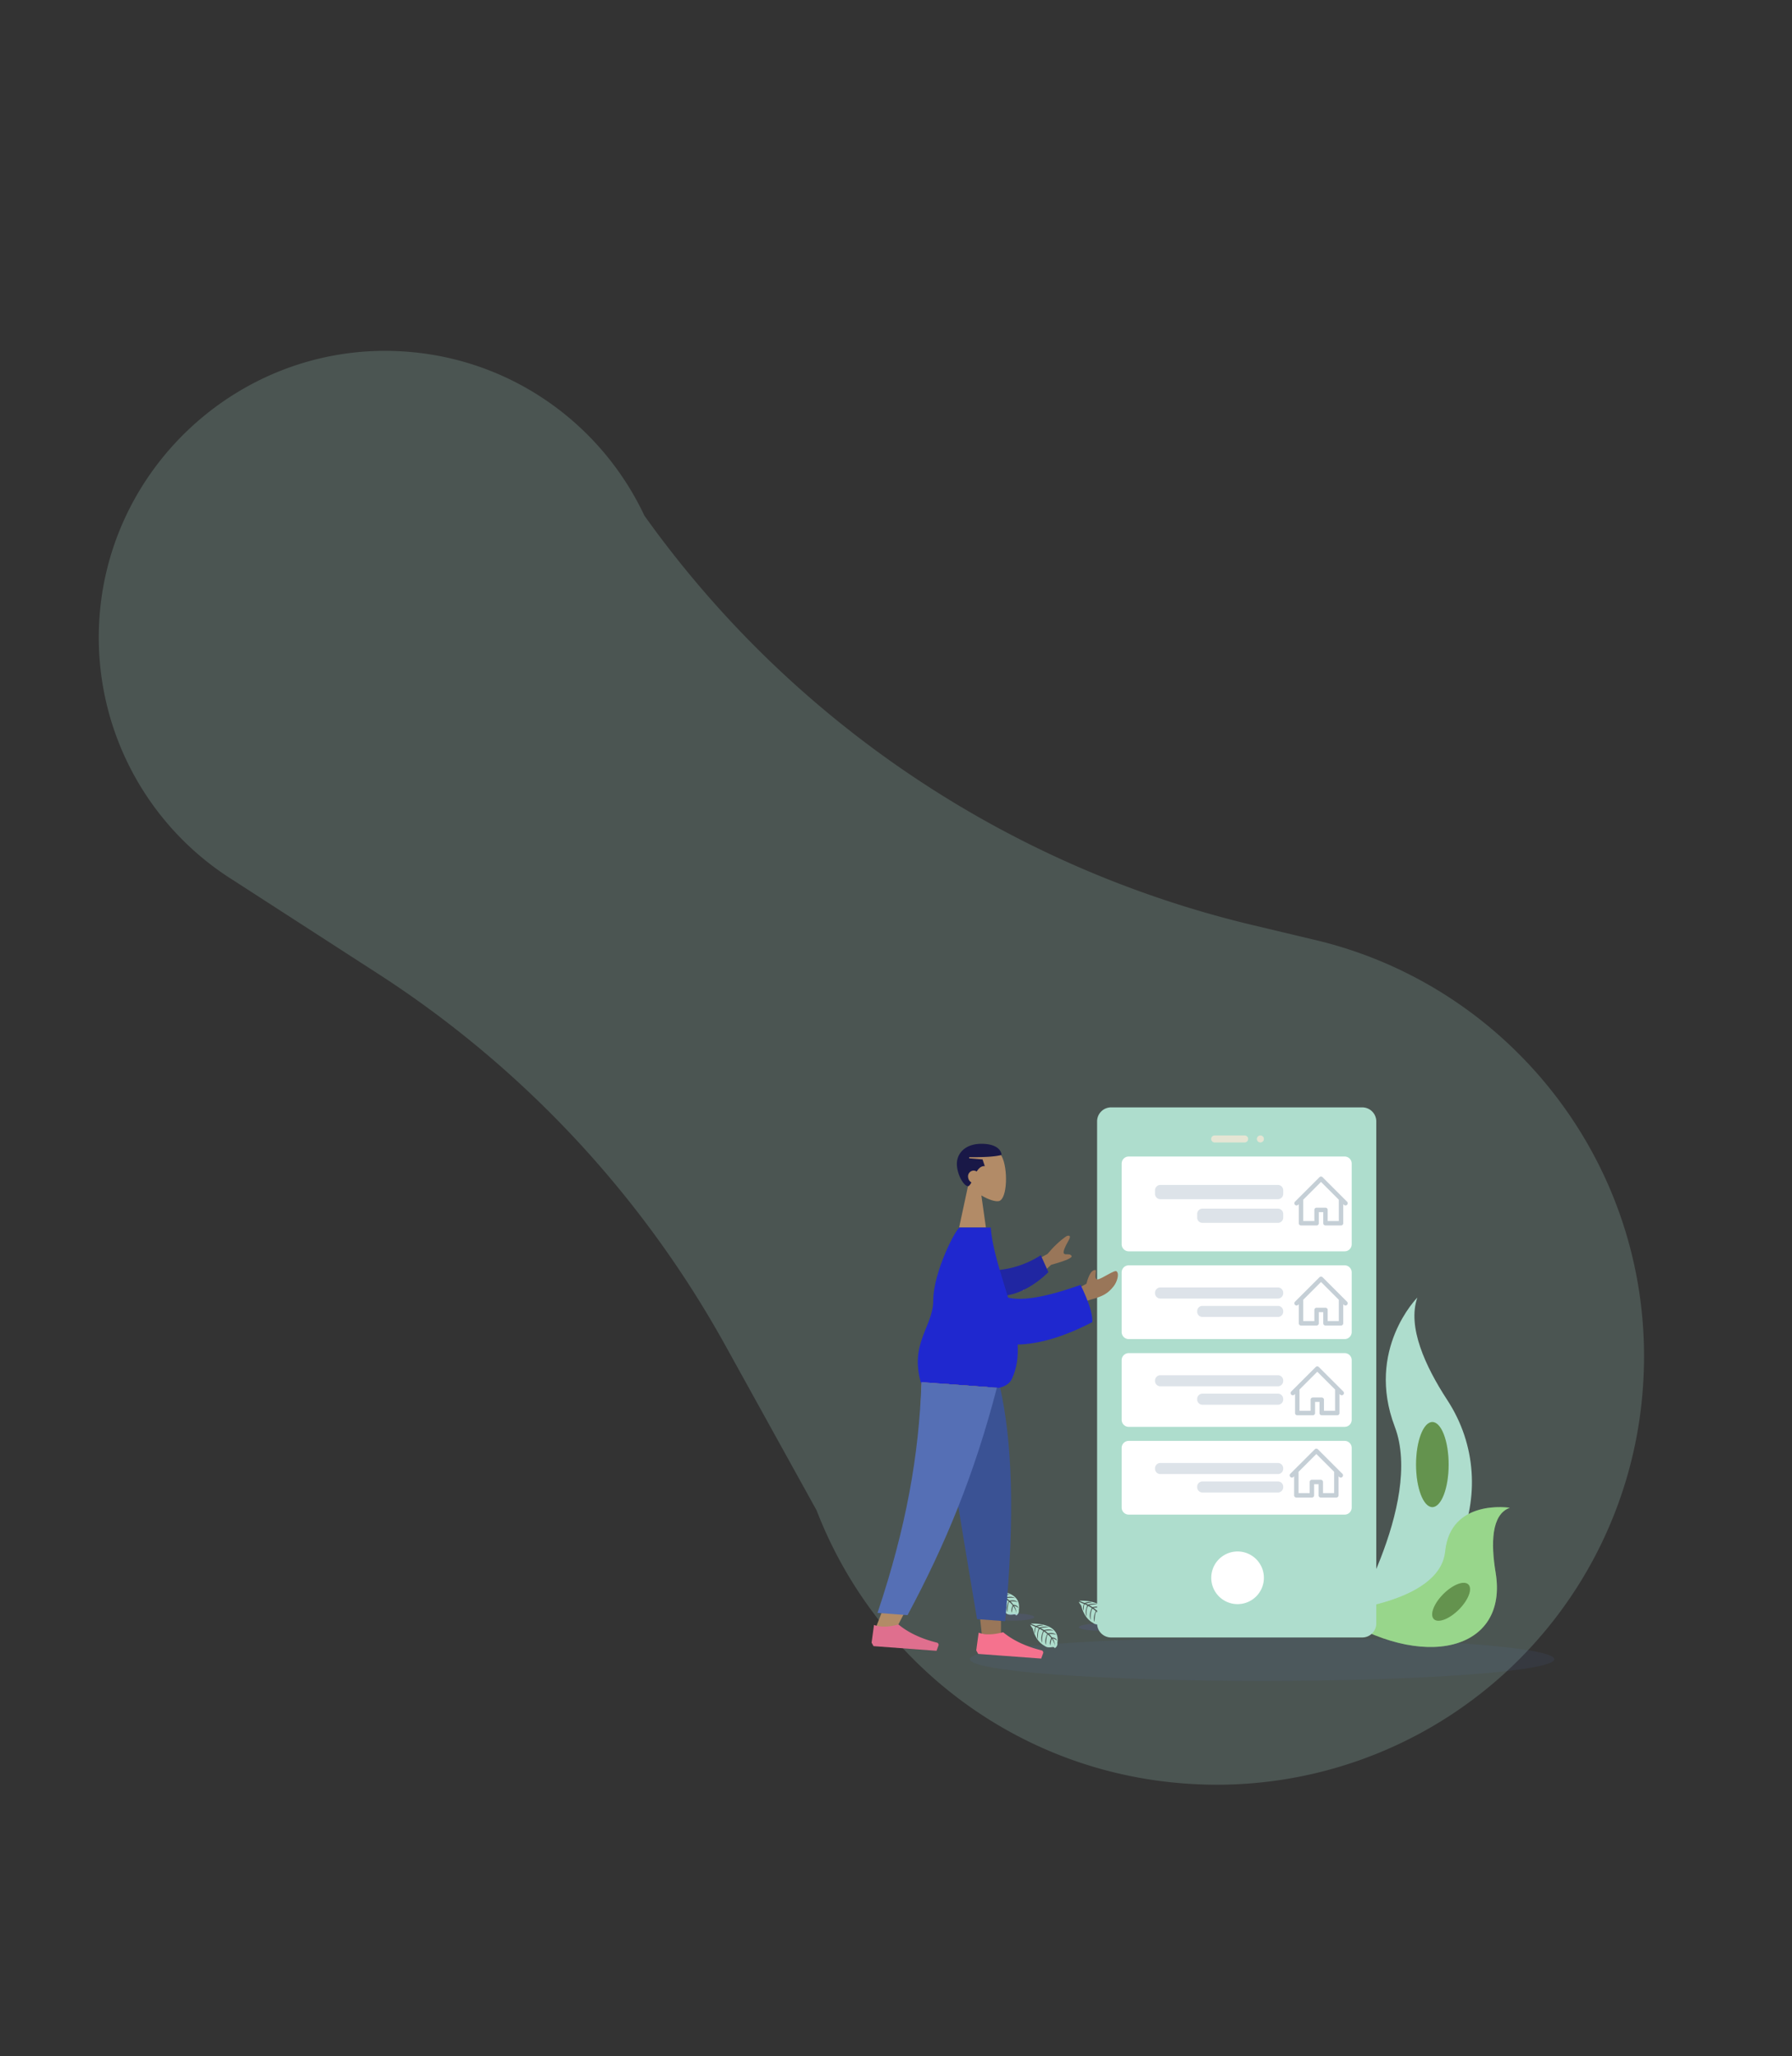 <svg xmlns="http://www.w3.org/2000/svg" xmlns:xlink="http://www.w3.org/1999/xlink" width="1916.736" height="2199.196" viewBox="0 0 1916.736 2199.196"><rect x="0" y="0" width="1916.736" height="2199.196" fill="#333333" stroke="none"/><defs><clipPath id="a"><rect width="162.398" height="124.187" fill="#fff"/></clipPath><clipPath id="b"><rect width="305.691" height="223.297" fill="#fff"/></clipPath><clipPath id="c"><rect width="358.23" height="285.391" transform="matrix(0.997, 0.074, -0.074, 0.997, 21.025, 0)" fill="#fff"/></clipPath></defs><g transform="translate(957.957 748.324)"><path d="M1168.531,1695.505c-82.125,148.214-271.135,201.75-418.617,118.416-102.86-58.115-159.035-166.54-155.525-276.687a1117.127,1117.127,0,0,0-380.4-685.16l-49.732-42.345c-2.2-1.841-4.372-3.691-6.552-5.571l-1.874-1.6.011-.019C-6.007,660.807-50.147,419.529,63.1,226.562a456.68,456.68,0,0,1,624.435-164.4C848.423,155.441,931.3,331.789,913.268,505.632l6.869,201.225A1117.661,1117.661,0,0,0,1070.6,1229.9l92.484,159.247c1.489,2.492,2.946,4.991,4.382,7.531A306.269,306.269,0,0,1,1168.531,1695.505Z" transform="matrix(-0.891, 0.454, -0.454, -0.891, 958.78, 902.941)" fill="rgba(174,221,205,0.2)"/><g transform="translate(-126 436)"><path d="M312.562,308.475C139.94,308.475,0,298.071,0,285.236S139.94,262,312.562,262s312.564,10.4,312.564,23.236S485.186,308.475,312.562,308.475Z" transform="translate(205.421 304.952)" fill="#556fb5" opacity="0.1"/><path d="M265.156,239.041s32.059-1.928,28.276,20.534a5.482,5.482,0,0,1-2.848,5.771s-.052-1.686-3.287-1.1a14.872,14.872,0,0,1-3.48.169,7.273,7.273,0,0,1-4.263-1.753s-9.006-3.724-12.512-18.452c0,0-2.595-3.211-2.486-4.036l5.41,2.309s-1.852,3.9-.4,7.143c0,0,.177-7,1.214-6.84.21,0,2.813,1.357,2.813,1.357s-3.185,6.8-.783,11.735c0,0-.909-8.375,1.77-11.246l3.809,2.222s-3.715,7.02-1.2,12.748c0,0-.641-8.788,2-12.207l3.456,2.7s-3.488,6.916-1.365,11.668c0,0,.279-10.229,2.114-11,0,0,3.017,2.662,3.48,3.759,0,0-2.391,5.055-.909,7.676,0,0,.909-6.816,1.686-6.851,0,0,3.008,4.516,3.319,7.582a16.4,16.4,0,0,0-2.588-8.037,9.031,9.031,0,0,1,4.6,2.385s-.463-3.194-5.341-3.471c0,0-2.527-3.43-3.151-3.64,0,0,4.852-.4,7.792.9,0,0-2.586-3.008-8.686-1.684l-3.371-2.781s6.388-.844,9.1.093c0,0-3.116-2.664-10.017-.725l-3.707-2.216s5.442-1.171,8.695-.751c0,0-3.43-1.844-9.781.151l-2.655-1.188s3.995-.783,5.157-.909,1.238-.448,1.238-.448a13.817,13.817,0,0,0-7.5.844S265.063,239.4,265.156,239.041Z" transform="translate(-35.675 278.181)" fill="#aeddcd"/><path d="M222.148,243.857s32.018-1.928,28.268,20.534a5.469,5.469,0,0,1-2.839,5.771s-.058-1.686-3.3-1.1a14.4,14.4,0,0,1-3.48.169,7.221,7.221,0,0,1-4.254-1.753s-9.015-3.724-12.521-18.452c0,0-2.586-3.209-2.527-4.036l5.41,2.309s-1.854,3.9-.4,7.145c0,0,.177-7,1.214-6.842.21,0,2.813,1.357,2.813,1.357s-3.185,6.8-.783,11.737c0,0-.909-8.374,1.779-11.248l3.806,2.224s-3.716,7.018-1.194,12.748c0,0-.649-8.788,2-12.209l3.447,2.7s-3.488,6.916-1.365,11.668c0,0,.279-10.227,2.114-11,0,0,3.017,2.664,3.48,3.759,0,0-2.391,5.055-.909,7.675,0,0,.909-6.816,1.686-6.851,0,0,3,4.516,3.319,7.585a16.445,16.445,0,0,0-2.6-8.039,9.057,9.057,0,0,1,4.609,2.385s-.472-3.194-5.349-3.471c0,0-2.527-3.43-3.151-3.631,0,0,4.852-.413,7.792.894,0,0-2.586-3.008-8.686-1.686l-3.371-2.781s6.388-.842,9.1.093c0,0-3.116-2.662-10.017-.725l-3.707-2.216s5.451-1.171,8.695-.751c0,0-3.43-1.844-9.781.154l-2.655-1.188s3.995-.783,5.165-.911,1.229-.446,1.229-.446a13.92,13.92,0,0,0-7.5.842S222.081,244.212,222.148,243.857Z" transform="translate(100.517 283.787)" fill="#aeddcd"/><path d="M246.136,255.164s32.015-1.928,28.274,20.534a5.477,5.477,0,0,1-2.848,5.771s-.058-1.686-3.285-1.1a14.948,14.948,0,0,1-3.488.169,7.262,7.262,0,0,1-4.254-1.753s-9.008-3.724-12.512-18.452c0,0-2.595-3.211-2.527-4.036L250.9,258.6s-1.844,3.9-.4,7.143c0,0,.177-7,1.223-6.84.21,0,2.8,1.357,2.8,1.357s-3.174,6.79-.775,11.735c0,0-.909-8.374,1.77-11.246l3.808,2.222s-3.715,7.02-1.2,12.748c0,0-.649-8.788,2-12.207l3.454,2.7s-3.5,6.916-1.365,11.668c0,0,.279-10.229,2.108-11,0,0,3.023,2.664,3.48,3.759,0,0-2.393,5.055-.9,7.676,0,0,.911-6.816,1.686-6.851,0,0,3.008,4.516,3.319,7.582A16.411,16.411,0,0,0,269.329,271a9.023,9.023,0,0,1,4.6,2.385s-.463-3.194-5.349-3.471c0,0-2.478-3.43-3.142-3.64,0,0,4.852-.4,7.792.9,0,0-2.595-3.008-8.686-1.642l-3.369-2.781s6.386-.842,9.1.093c0,0-3.127-2.662-10.019-.725l-3.716-2.216s5.419-1.145,8.671-.725c0,0-3.421-1.844-9.783.151l-2.644-1.188s3.984-.783,5.154-.909,1.231-.446,1.231-.446a13.794,13.794,0,0,0-7.5.842S246.043,255.519,246.136,255.164Z" transform="translate(24.597 296.948)" fill="#aeddcd"/><path d="M279.763,257.822c-12.531,0-22.689-1.716-22.689-3.835s10.158-3.832,22.689-3.832,22.689,1.716,22.689,3.832S292.294,257.822,279.763,257.822Z" transform="translate(-28.199 291.165)" fill="#6c63ff" opacity="0.1"/><path d="M236.689,262.794c-12.531,0-22.689-1.716-22.689-3.835s10.158-3.832,22.689-3.832,22.689,1.716,22.689,3.832S249.22,262.794,236.689,262.794Z" transform="translate(108.085 296.952)" fill="#6c63ff" opacity="0.1"/><path d="M118.618,94S63.1,149.583,94.442,232.066,40.717,451.708,40.717,451.708s.911-.134,2.6-.433C157.36,431.124,213.987,300.555,150.6,203.56,127.057,167.5,107.67,125.2,118.618,94Z" transform="translate(565.437 109.41)" fill="#aeddcd"/><path d="M212.942,198.266s-63.351-10.1-69.124,46.741S22,309.73,22,309.73s.786.522,2.177,1.45c95.818,62.992,187.412,40.111,173.609-43.5C192.643,236.581,193.067,205.359,212.942,198.266Z" transform="translate(569.998 229.961)" fill="#98d58b"/><path d="M212.942,198.266s-63.351-10.1-69.124,46.741S22,309.73,22,309.73s.786.522,2.177,1.45c95.818,62.992,187.412,40.111,173.609-43.5C192.643,236.581,193.067,205.359,212.942,198.266Z" transform="translate(569.998 229.961)" fill="#98d58b" opacity="0.3"/><path d="M69.656,246.521c-9.621,0-17.421-20.373-17.421-45.505s7.8-45.505,17.421-45.505,17.421,20.374,17.421,45.505S79.277,246.521,69.656,246.521Z" transform="translate(630.435 181.004)" fill="#8ed16f"/><path d="M69.656,246.521c-9.621,0-17.421-20.373-17.421-45.505s7.8-45.505,17.421-45.505,17.421,20.374,17.421,45.505S79.277,246.521,69.656,246.521Z" transform="translate(630.435 181.004)" opacity="0.3"/><path d="M43.43,273.776c-4.586-4.592-.029-16.6,10.177-26.815s22.2-14.78,26.783-10.188.029,16.6-10.177,26.813S48.016,278.368,43.43,273.776Z" transform="translate(658.253 273.508)" fill="#8ed16f"/><path d="M43.43,273.776c-4.586-4.592-.029-16.6,10.177-26.815s22.2-14.78,26.783-10.188.029,16.6-10.177,26.813S48.016,278.368,43.43,273.776Z" transform="translate(658.253 273.508)" opacity="0.3"/><path d="M103.024,0H371.6a15.022,15.022,0,0,1,15.025,15.019V551.934A15.021,15.021,0,0,1,371.6,566.952H103.024A15.021,15.021,0,0,1,88,551.934V15.019A15.022,15.022,0,0,1,103.024,0Z" transform="translate(253.495)" fill="#aeddcd"/><path d="M171.719,275.811a28.16,28.16,0,1,1,28.172-28.161A28.168,28.168,0,0,1,171.719,275.811Z" transform="translate(320.027 255.473)" fill="#fff"/><path d="M147.3,21.39a3.755,3.755,0,1,1,3.757-3.755A3.755,3.755,0,0,1,147.3,21.39Z" transform="translate(368.859 16.156)" fill="#e5e5d4"/><path d="M155.115,13.881h31.929a3.755,3.755,0,1,1,0,7.509H155.115a3.755,3.755,0,1,1,0-7.509Z" transform="translate(312.216 16.156)" fill="#e5e5d4"/><path d="M107.664,24.291H338.673a7.511,7.511,0,0,1,7.513,7.509v86.357a7.511,7.511,0,0,1-7.513,7.509H107.664a7.511,7.511,0,0,1-7.513-7.509V31.8A7.511,7.511,0,0,1,107.664,24.291Z" transform="translate(267.639 28.274)" fill="#fff"/><path d="M139.633,38.346H265.468a5.634,5.634,0,0,1,5.635,5.632V47.92a5.634,5.634,0,0,1-5.635,5.632H139.633A5.632,5.632,0,0,1,134,47.92V43.978A5.632,5.632,0,0,1,139.633,38.346Z" transform="translate(269.475 44.632)" fill="#dde3e9"/><path d="M139.633,50.058h80.76a5.634,5.634,0,0,1,5.635,5.632v3.942a5.634,5.634,0,0,1-5.635,5.632h-80.76A5.632,5.632,0,0,1,134,59.632V55.69A5.632,5.632,0,0,1,139.633,50.058Z" transform="translate(314.55 58.264)" fill="#dde3e9"/><path d="M107.664,78.079H338.673a7.511,7.511,0,0,1,7.513,7.509v63.828a7.511,7.511,0,0,1-7.513,7.511H107.664a7.511,7.511,0,0,1-7.513-7.511V85.589A7.511,7.511,0,0,1,107.664,78.079Z" transform="translate(267.639 90.88)" fill="#fff"/><path d="M139.633,89.011H265.468a5.634,5.634,0,0,1,5.635,5.632v.563a5.634,5.634,0,0,1-5.635,5.632H139.633A5.632,5.632,0,0,1,134,95.206v-.563A5.632,5.632,0,0,1,139.633,89.011Z" transform="translate(269.475 103.603)" fill="#dde3e9"/><path d="M139.633,98.12h80.76a5.634,5.634,0,0,1,5.635,5.633v.563a5.633,5.633,0,0,1-5.635,5.631h-80.76A5.631,5.631,0,0,1,134,104.315v-.563A5.632,5.632,0,0,1,139.633,98.12Z" transform="translate(314.55 114.206)" fill="#dde3e9"/><path d="M107.664,121.457H338.673a7.511,7.511,0,0,1,7.513,7.509V192.8a7.511,7.511,0,0,1-7.513,7.509H107.664a7.511,7.511,0,0,1-7.513-7.509v-63.83A7.511,7.511,0,0,1,107.664,121.457Z" transform="translate(267.639 141.369)" fill="#fff"/><path d="M139.633,132.388H265.468a5.633,5.633,0,0,1,5.635,5.633v.563a5.635,5.635,0,0,1-5.635,5.633H139.633A5.633,5.633,0,0,1,134,138.583v-.563A5.632,5.632,0,0,1,139.633,132.388Z" transform="translate(269.475 154.092)" fill="#dde3e9"/><path d="M139.633,141.5h80.76a5.635,5.635,0,0,1,5.635,5.633v.563a5.633,5.633,0,0,1-5.635,5.633h-80.76A5.632,5.632,0,0,1,134,147.692v-.563A5.633,5.633,0,0,1,139.633,141.5Z" transform="translate(314.55 164.694)" fill="#dde3e9"/><path d="M107.664,164.834H338.673a7.511,7.511,0,0,1,7.513,7.511v63.828a7.511,7.511,0,0,1-7.513,7.511H107.664a7.511,7.511,0,0,1-7.513-7.511V172.345A7.511,7.511,0,0,1,107.664,164.834Z" transform="translate(267.639 191.857)" fill="#fff"/><path d="M139.633,175.766H265.468A5.633,5.633,0,0,1,271.1,181.4v.563a5.633,5.633,0,0,1-5.635,5.633H139.633A5.632,5.632,0,0,1,134,181.959V181.4A5.631,5.631,0,0,1,139.633,175.766Z" transform="translate(269.475 204.581)" fill="#dde3e9"/><path d="M139.633,184.875h80.76a5.633,5.633,0,0,1,5.635,5.631v.565a5.633,5.633,0,0,1-5.635,5.631h-80.76A5.631,5.631,0,0,1,134,191.07v-.565A5.631,5.631,0,0,1,139.633,184.875Z" transform="translate(314.55 215.183)" fill="#dde3e9"/><g transform="translate(129.436 4.328)" clip-path="url(#a)"><path d="M280.888,60.291c-5.5-6.459-9.225-14.374-8.6-23.243,1.794-25.554,37.367-19.933,44.285-7.035s6.1,45.614-2.846,47.919c-3.566.919-11.164-1.333-18.9-5.993l4.854,34.337H271.023Z" transform="translate(-206.542 17.911)" fill="#b28b67" fill-rule="evenodd"/><path d="M294.4,47.7a5.747,5.747,0,0,0-3.259-1.035,6.151,6.151,0,0,0-5.972,5.971c0,3.152,1.489,5.59,3.616,6.624-1.136,2.22-2.276,3.831-3.616,4.123-5.159-.522-11.941-13.349-11.941-23.882C273.23,27.968,282.4,18,299.5,18c15.368,0,21.194,6.336,21.494,11.941-6.585,1.81-18.09,2.507-34.629,2.388v1.194l14.33,1.194,2.389,7.165C299.284,41.6,296.568,44.207,294.4,47.7Z" transform="translate(-211.138 16.626)" fill="#191847" fill-rule="evenodd"/></g><g transform="translate(57.788 128.515)" clip-path="url(#b)"><path d="M215.709,105.7,257.155,83q10.338-12.277,20.374-19.07c2.043-.853,5.618-1.37,2.276,4.563s-6.594,12.325-4.891,14.153,5.951-.726,7.983,2.312q2.032,3.037-21.767,9.6l-30.116,27.575Zm64.914,19.153,18.205-10q3.83-14.581,9.16-14.672c2.731-1.27-2.023,11.013,3.151,9.947s17.8-10.457,19.977-8.55c3.22,2.821.348,11.484-3.034,15.793-6.319,8.054-11.553,10.808-24.487,14.414q-10.147,2.828-21.936,11.339Z" transform="translate(-26.544 -54.708)" fill="#997659" fill-rule="evenodd"/><path d="M254.78,89.4a101.836,101.836,0,0,0,54.531-16.331l8.113,18.091c-14.247,14.14-34.281,25.758-51.8,25.266C251.82,116.037,244.763,99.339,254.78,89.4Z" transform="translate(-85.8 -43.468)" fill="#2026a2" fill-rule="evenodd"/><path d="M324.935,134.333q23.117,5.766,77.536-13.6,13.5,27.924,12.479,39.816c-31.122,16.256-57.8,23.5-79.771,23.983.7,13.04-.889,25.446-6.221,36.783-10.96,23.308-75.143,1.723-96.724,5.973-13.514-43.889,12.616-61.726,12.637-89.809.024-30.754,24.716-78.091,28.35-78.091h33.132C308.181,82.876,317.382,108.761,324.935,134.333Z" transform="translate(-136.408 -59.389)" fill="#1f28cf" fill-rule="evenodd"/></g><g transform="translate(0 284.075)" clip-path="url(#c)"><path d="M273.483,136.481,306,290.021,318.179,404.4l20.594,1.521-1.114-264.7Z" transform="translate(-100.028 -125.22)" fill="#997659" fill-rule="evenodd"/><path d="M327.019,135.811c-2.724,78.315-7.072,120.819-8.277,127.863s-8.582,54.276-41.08,135.5l21.419,1.582c40.8-77.214,56.49-123.829,61.268-134.011s19.746-51.9,42.524-125.333Z" transform="translate(-173.17 -126)" fill="#b28b67" fill-rule="evenodd"/><path d="M268.479,136.449q11.289,78.843,40.576,252.047l30.122,2.227c10.824-116.238,7.02-193.549-5.33-249.446Z" transform="translate(-95.961 -125.257)" fill="#3a5294" fill-rule="evenodd"/><path d="M322.594,135.806c-2.787,78.311-16.2,154.674-47.063,246.8l32.137,2.374c40.773-76.017,71.488-150.721,95.542-243.216Z" transform="translate(-168.896 -126.005)" fill="#556fb5" fill-rule="evenodd"/><path d="M304.344,275.018l2.59-18.967q10.153,3.8,26.175-.461,15.918,13.139,41.089,19.372h0a2.388,2.388,0,0,1,1.744,2.893,2.423,2.423,0,0,1-.074.245l-2.06,5.641L331.264,280.6l-24.818-1.833Z" transform="translate(-204.05 13.416)" fill="#df6f8e" fill-rule="evenodd"/><path d="M252.614,278.839l2.59-18.967q10.156,3.8,26.177-.461Q297.3,272.55,322.47,278.785h0a2.389,2.389,0,0,1,1.744,2.891,2.3,2.3,0,0,1-.076.244l-2.06,5.644-42.545-3.144-24.818-1.833Z" transform="translate(-40.379 17.863)" fill="#f5728e" fill-rule="evenodd"/></g><g transform="translate(552.488 74)"><path d="M927.778,72.977l0,0,21.394-21.394a2.374,2.374,0,0,1,3.362,0l21.394,21.394,0,0,4.752,4.752a2.377,2.377,0,0,1-3.362,3.362l-.7-.7v20.412a2.377,2.377,0,0,1-2.377,2.377H955.613a2.377,2.377,0,0,1-2.377-2.377V88.92h-4.755v11.887a2.377,2.377,0,0,1-2.377,2.377H929.462a2.377,2.377,0,0,1-2.377-2.377V80.395l-.7.7a2.377,2.377,0,0,1-3.362-3.362Zm4.061,25.452h11.887V86.543a2.377,2.377,0,0,1,2.377-2.377h9.509a2.377,2.377,0,0,1,2.377,2.377V98.43h11.887V75.64L950.858,56.621,931.839,75.64V98.43Z" transform="translate(-922.329 -50.881)" fill="#c5cfd6"/></g><g transform="translate(552.488 181)"><path d="M927.778,72.977l0,0,21.394-21.394a2.374,2.374,0,0,1,3.362,0l21.394,21.394,0,0,4.752,4.752a2.377,2.377,0,0,1-3.362,3.362l-.7-.7v20.412a2.377,2.377,0,0,1-2.377,2.377H955.613a2.377,2.377,0,0,1-2.377-2.377V88.92h-4.755v11.887a2.377,2.377,0,0,1-2.377,2.377H929.462a2.377,2.377,0,0,1-2.377-2.377V80.395l-.7.7a2.377,2.377,0,0,1-3.362-3.362Zm4.061,25.452h11.887V86.543a2.377,2.377,0,0,1,2.377-2.377h9.509a2.377,2.377,0,0,1,2.377,2.377V98.43h11.887V75.64L950.858,56.621,931.839,75.64V98.43Z" transform="translate(-922.329 -50.881)" fill="#c5cfd6"/></g><g transform="translate(547.488 365)"><path d="M927.778,72.977l0,0,21.394-21.394a2.374,2.374,0,0,1,3.362,0l21.394,21.394,0,0,4.752,4.752a2.377,2.377,0,0,1-3.362,3.362l-.7-.7v20.412a2.377,2.377,0,0,1-2.377,2.377H955.613a2.377,2.377,0,0,1-2.377-2.377V88.92h-4.755v11.887a2.377,2.377,0,0,1-2.377,2.377H929.462a2.377,2.377,0,0,1-2.377-2.377V80.395l-.7.7a2.377,2.377,0,0,1-3.362-3.362Zm4.061,25.452h11.887V86.543a2.377,2.377,0,0,1,2.377-2.377h9.509a2.377,2.377,0,0,1,2.377,2.377V98.43h11.887V75.64L950.858,56.621,931.839,75.64V98.43Z" transform="translate(-922.329 -50.881)" fill="#c5cfd6"/></g><g transform="translate(548.488 277)"><path d="M927.778,72.977l0,0,21.394-21.394a2.374,2.374,0,0,1,3.362,0l21.394,21.394,0,0,4.752,4.752a2.377,2.377,0,0,1-3.362,3.362l-.7-.7v20.412a2.377,2.377,0,0,1-2.377,2.377H955.613a2.377,2.377,0,0,1-2.377-2.377V88.92h-4.755v11.887a2.377,2.377,0,0,1-2.377,2.377H929.462a2.377,2.377,0,0,1-2.377-2.377V80.395l-.7.7a2.377,2.377,0,0,1-3.362-3.362Zm4.061,25.452h11.887V86.543a2.377,2.377,0,0,1,2.377-2.377h9.509a2.377,2.377,0,0,1,2.377,2.377V98.43h11.887V75.64L950.858,56.621,931.839,75.64V98.43Z" transform="translate(-922.329 -50.881)" fill="#c5cfd6"/></g></g></g></svg>